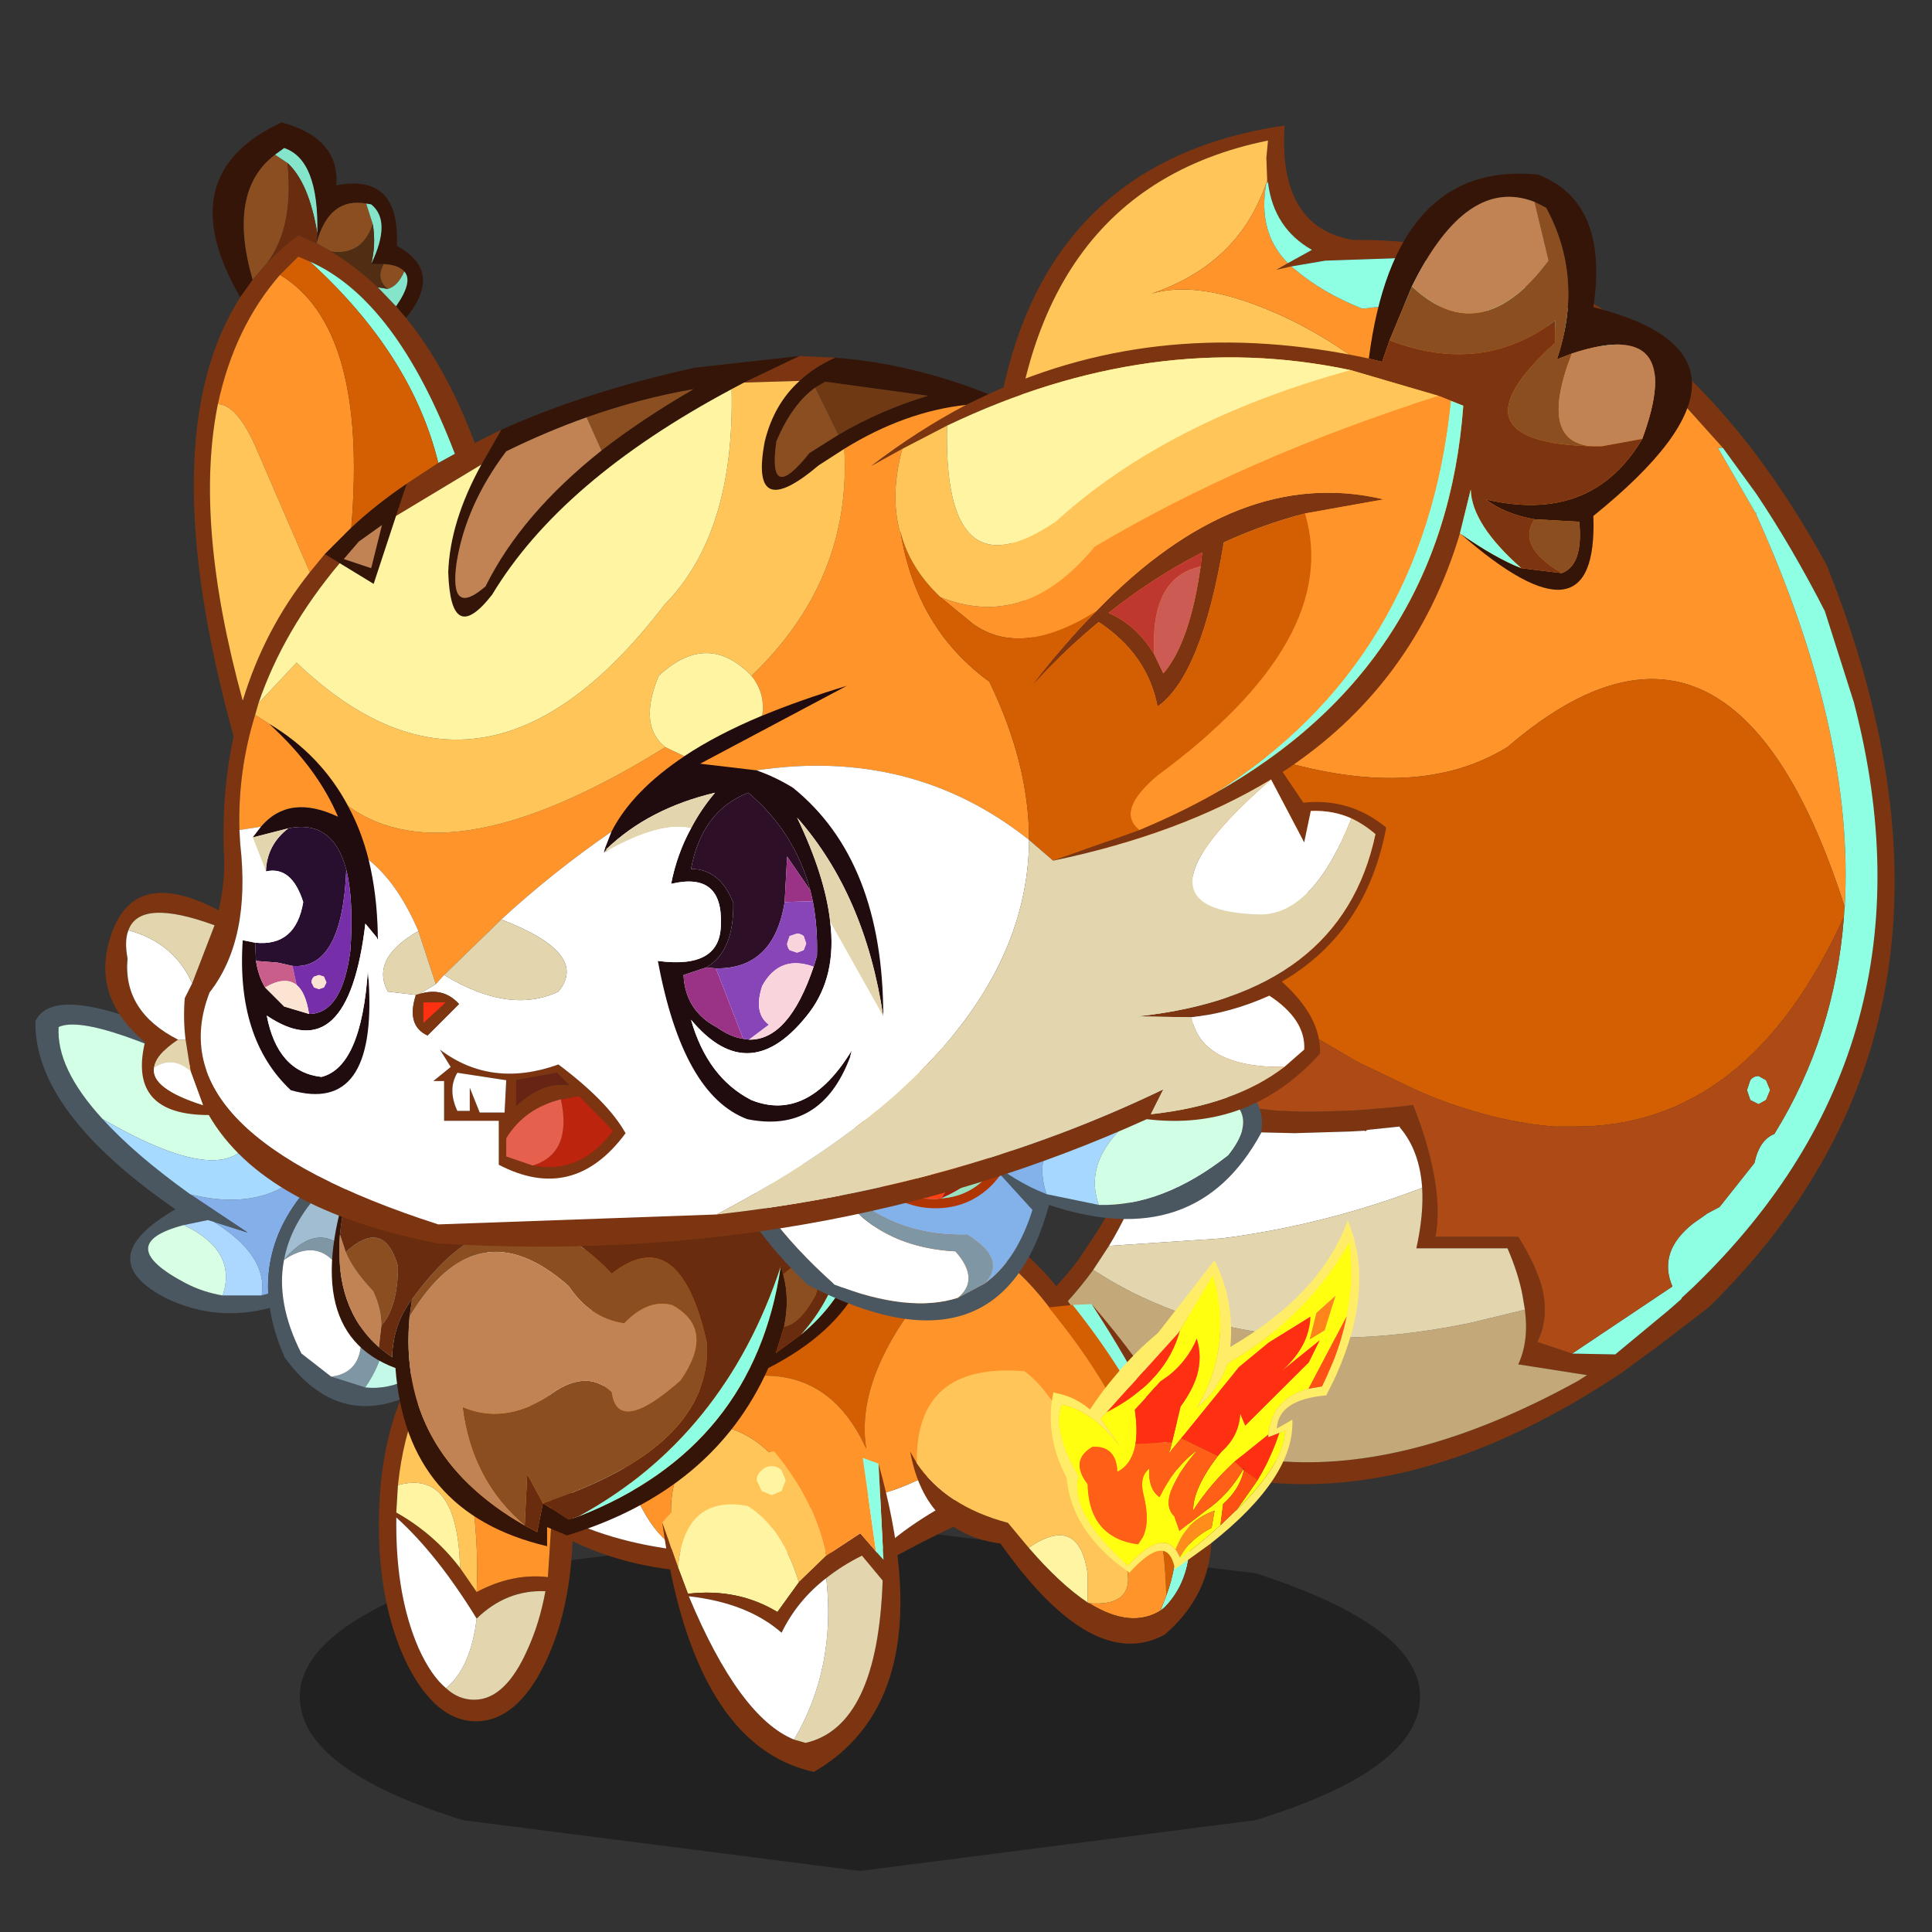 <svg xmlns:ffdec="https://www.free-decompiler.com/flash" xmlns:xlink="http://www.w3.org/1999/xlink" ffdec:objectType="frame" height="90" width="90" xmlns="http://www.w3.org/2000/svg"><rect width="100%" height="100%" fill="#333333" stroke="none"/><use ffdec:characterId="31" height="82.55" transform="matrix(1 0 0 1 .5 4.6)" width="88.65" xlink:href="#a"/><defs><g id="a" transform="translate(-.5 -4.6)"><use ffdec:characterId="1" height="7.15" transform="matrix(1.197 0 0 2.255 13.964 71.034)" width="43.6" xlink:href="#b"/><use ffdec:characterId="3" height="24.2" transform="translate(1.65 46.8) scale(.772)" width="28.5" xlink:href="#c"/><use ffdec:characterId="5" height="82" transform="translate(46.1 5.85) scale(.772)" width="54.6" xlink:href="#d"/><use ffdec:characterId="7" height="24.6" transform="translate(20.9 54.25) scale(.772)" width="41" xlink:href="#e"/><use ffdec:characterId="9" height="20.5" transform="translate(42.4 60.75) scale(.772)" width="18.2" xlink:href="#f"/><use ffdec:characterId="11" height="23.75" transform="translate(17.65 61.85) scale(.772)" width="11.7" xlink:href="#g"/><use ffdec:characterId="13" height="26.85" transform="translate(15.45 51.3) scale(.772)" width="32.7" xlink:href="#h"/><use ffdec:characterId="15" height="29.4" transform="translate(33.7 38.8) scale(.772)" width="37.4" xlink:href="#i"/><use ffdec:characterId="21" height="67.85" transform="translate(4.9 5.7) scale(.772)" width="95.75" xlink:href="#j"/><use ffdec:characterId="23" height="19.55" transform="translate(30.85 67.45) scale(.772)" width="14.35" xlink:href="#k"/><use ffdec:characterId="30" height="63.35" transform="translate(48.95 53.81) scale(.307)" width="47.8" xlink:href="#l"/></g><g id="m" fill-rule="evenodd"><path d="m10.75 13.1 2.05.65-3.45-2.3q5.95 1.45 8.4-3.65l1.45.8q-5.4 3.85-5.15 8.85l-.4.1q.4-2.4-2.9-4.45" fill="#85afe9"/><path d="M7.95 17.75q-4.7-2.4.5-5.4Q-.1 6.45 0 1q1.8-3.85 20 7.1l.5-.35Q32.95 5.65 26 21.3q-6.7 5.85-10.95 0-.7-1.55-.9-3-3.2.85-6.2-.55m1.4-6.3 3.45 2.3-2.05-.65-.35-.1-1.45.3q-4.35 1.15.1 3.5 1.05.55 2.25.75h2.35l.4-.1q-.25-5 5.15-8.85l-1.45-.8-4.35-2.3Q3.45.4 1.4 1.35q-.15 2.5 2.65 5.55Q6 9.05 9.35 11.45M15 15.4q-.5 2.6 1.05 5.65l1.8 1.4 2.05.65q2.8.3 5.5-2.95l1.05-2.4q1.8-5-.2-8.5-1.85-1.4-5-1-5.5 3.1-6.25 7.15" fill="#4a5760"/><path d="M10.75 13.1q3.3 2.05 2.9 4.45H11.3q.9-2.7-2.35-4.25l1.45-.3.35.1" fill="#acd8ff"/><path d="M11.3 17.55q-1.2-.2-2.25-.75-4.45-2.35-.1-3.5 3.25 1.55 2.35 4.25" fill="#d8ffe5"/><path d="M4.05 6.9Q1.25 3.85 1.4 1.35 3.45.4 13.4 5.5q.3 7-9.35 1.4" fill="#d2ffe5"/><path d="M17.75 7.8q-2.45 5.1-8.4 3.65Q6 9.05 4.05 6.9q9.65 5.6 9.35-1.4l4.35 2.3" fill="#a6daff"/><path d="M15 15.4q.75-4.05 6.25-7.15 3.15-.4 5 1 2 3.5.2 8.5-2.7 2.35-5.4 2.5.2-1.9-1.2-3.75-2.15-4.25-4.85-1.1" fill="#a0bdd1"/><path d="M17.85 22.45q2.35-.3 1.65-3.65-1.4-5.5-4.5-3.4 2.7-3.15 4.85 1.1 1.4 1.85 1.2 3.75-.15 1.4-1.15 2.85l-2.05-.65" fill="#7f96a5"/><path d="m17.85 22.45-1.8-1.4Q14.5 18 15 15.4q3.1-2.1 4.5 3.4.7 3.35-1.65 3.65" fill="#fff"/><path d="m26.45 17.75-1.05 2.4q-2.7 3.25-5.5 2.95 1-1.45 1.15-2.85 2.7-.15 5.4-2.5" fill="#c4f8e8"/></g><g id="n" fill-rule="evenodd"><path d="M17.8 0q-.4 6.1 4.1 6.9 14.35-.15 24.2 12.75 2.35 3.1 4.4 6.85 10.9 27.15-7.1 44.8l-3 2.3-2.25 1.65Q19.8 87.5 4.7 77.45L.5 73.3q2.9-2.3 4.85-4.85l.6-.9Q11.4 59.7 8.5 49.4l-.15-.5v-.05l-.1-.25-.25-.45q-4.3-9-6.55-17.7L.25 24.9 0 23.3Q.45 2.75 17.45.05L17.8 0m26.45 19.45L40.7 15.5Q33.45 8.4 24.65 8l-4.4.15-2.05.35-.9.2.7-.4 1.45-.8q-2.3-1.3-2.65-4.05l-.05-.15v-.05l-.05-1.3.1-1.05Q1.35 4.05 1.15 24.05l.2 1.15 1.35 6.05q1.15 4.1 2.75 8.25 1.5 3.75 3.45 7.6l.25.85V48l.05.15h.55l.7.3 1.25 1 3.05 9.65 1.3.2 1.35.15 1.4.05h1l1.75-.05.95-.05 2.25-.2.8-.1.2.5q1.7 4.6 1.15 7.45h5q1 1.6 1.4 2.95.5 1.9-.25 3.4l2.1.7 2.6.05 3.2-2.65.8-.7v-.05l.75-.7Q57.55 55.5 52.15 34.8l-1.75-5.5q-2-3.9-4.15-7.1l-2-2.75M10.55 46h.05v.1l-.05-.1m12.1 14.65-.9.05-3.35.1-2.1-.05-2.7-.35-3.4-10.35L10 52q.55 3.8.15 7.2-.6 4.55-2.95 8.4l-.95 1.45q-1.45 2-3.45 3.8 12.55 14 32.7 2.9l.55-.35-4.15-.65q.65-1.4.4-3.3l-.15-.9q-.25-1.3-.9-2.8h-5.5q.45-2.05.35-3.65-.15-2.25-1.35-3.65v-.05l-1.95.2-.15.05" fill="#7c3510"/><path d="M16.7 3.45q-.65 1.9-1.8 3.3-1.9 2.3-5.15 3.4 2.8-.85 7.25 1.05 4.45 1.85 9.25 6.3-6.65 7.1-14.45 8.4-5 .85-10.45-.7l-.2-1.15Q1.35 4.05 16.8.9l-.1 1.05.05 1.3v.05l-.05.15" fill="#ffc559"/><path d="m40.7 15.5 3.55 3.95h-.3l2.25 3.9h.05v.1q5.95 13.15 5.35 23.7-2.85-8.9-6.9-12.05-5.6-4.35-13.45 2.4-4.7 2.9-11.85 1.3-6.65-1.45-15.4-6.75l-1.3-.8-1.35-6.05q5.45 1.55 10.45.7 7.8-1.3 14.45-8.4-4.8-4.45-9.25-6.3-4.45-1.9-7.25-1.05 3.25-1.1 5.15-3.4 1.15-1.4 1.8-3.3-.55 3 1.3 4.85l-.7.4.9-.2.25.2q1.65 1.4 4.05 2.35 5.3-.7 10.45.85 3.9 1.15 7.75 3.6M16.8 3.45h-.1l.05-.15.05.15" fill="#ff942a"/><path d="m2.7 31.25 1.3.8q8.75 5.3 15.4 6.75 7.15 1.6 11.85-1.3 7.85-6.75 13.45-2.4 4.05 3.15 6.9 12.05l-.05.6Q45.75 60.5 35.2 60.4h-1.1q-3.4-.25-7.3-1.75l-.95-.4-3.65-1.75-3.75-2.2-2.95-1.95-2.2-1.65-1.6-1.25-1.25-1-.7-.3H9.2L9.15 48v-.05l-.25-.85q-1.95-3.85-3.45-7.6-1.6-4.15-2.75-8.25M10.55 46v.1h.05V46h-.05" fill="#d45f03"/><path d="M40.7 15.5q-3.85-2.45-7.75-3.6-5.15-1.55-10.45-.85-2.4-.95-4.05-2.35l-.25-.2 2.05-.35 4.4-.15q8.8.4 16.05 7.5M18 8.3q-1.85-1.85-1.3-4.85h.1q.35 2.75 2.65 4.05L18 8.3m33.6 38.85q.6-10.55-5.35-23.7v-.1h-.05l-2.25-3.9h.3l2 2.75q2.15 3.2 4.15 7.1l1.75 5.5q5.4 20.7-9.65 35.25l-.75.7v.05l-.8.7-3.2 2.65-2.6-.05 6.05-4.05q-.9-2.1 1.25-3.8l.85-.6.75-.4 2.1-2.65q.3-1.4 1.2-1.75 3.65-5.9 4.2-13.1l.05-.6M47.1 58.2l-.25.6-.45.25-.5-.25-.2-.6.2-.6q.2-.25.5-.25l.45.25.25.6" fill="#8effe3"/><path d="m35.15 74.1-2.1-.7q.75-1.5.25-3.4-.4-1.35-1.4-2.95h-5q.55-2.85-1.15-7.45l-.2-.5-.8.1-2.25.2-.95.05-1.75.05h-1l-1.4-.05-1.35-.15-1.3-.2-3.05-9.65 1.6 1.25 2.2 1.65 2.95 1.95 3.75 2.2 3.65 1.75.95.4q3.9 1.5 7.3 1.75h1.1q10.55.1 16.35-12.65-.55 7.2-4.2 13.1-.9.35-1.2 1.75l-2.1 2.65-.75.4-.85.6q-2.15 1.7-1.25 3.8l-6.05 4.05m-12.5-13.45.15-.05-.15.1v-.05M47.1 58.2l-.25-.6-.45-.25q-.3 0-.5.25l-.2.6.2.6.5.25.45-.25.25-.6" fill="#ae4a15"/><path d="M7.2 67.6q2.35-3.85 2.95-8.4.4-3.4-.15-7.2l.2-1.95 3.4 10.35 2.7.35 2.1.05 3.35-.1.9-.05v.05l.15-.1 1.95-.2v.05q1.2 1.4 1.35 3.65-5.9 2.25-12.1 3.05l-6.8.45" fill="#fff"/><path d="M32.3 71.45q.25 1.9-.4 3.3l4.15.65-.55.35q-20.15 11.1-32.7-2.9 2-1.8 3.45-3.8 9.2 6 22.75 3.2l3.3-.8" fill="#c3a879"/><path d="M26.1 64.1q.1 1.6-.35 3.65h5.5q.65 1.5.9 2.8l.15.9-3.3.8q-13.55 2.8-22.75-3.2l.95-1.45 6.8-.45q6.2-.8 12.1-3.05" fill="#e3d6ae"/></g><g id="o" fill-rule="evenodd"><path d="M19.95 0h3.4Q38.9 3.3 41 17.75q-8.25 2.55-15.4 6.65h-5.75l-1.75.15-2.4.05Q6.6 24.4 1 17.5l-.5-1.75q4.45 6.55 13.7 7.55l2.4.15 3.25-.05h6.1q3.95-3.8 13.7-6.75-.4-2.25-1.2-4.2-2.1-4.95-6.7-8.05-4.6-3.15-11.8-4.4" fill="#7c3510"/><path d="M19.95 0q7.2 1.25 11.8 4.4-7.45 7.25-6.55 12.75-3.8-8.35-15.2-.9-1.35-5.3-2.1-14.45Q12.55.15 19.95 0" fill="#d45f03"/><path d="M38.45 12.45q.8 1.95 1.2 4.2-9.75 2.95-13.7 6.75h-6.1l-3.25.05 5-2.65 2.25-1.15q2.4 2 14.6-7.2M14.2 23.3q-9.25-1-13.7-7.55Q-2.05 5.35 7.9 1.8q.75 9.15 2.1 14.45 1.5 5.6 3.7 6.85l.5.2" fill="#fff"/><path d="m16.6 23.45-2.4-.15-.5-.2q-1.2-5 2.65-7.35 3.35.7 5.25 5.05l-5 2.65" fill="#ffc559"/><path d="M31.75 4.4q4.6 3.1 6.7 8.05-12.2 9.2-14.6 7.2L21.6 20.8q-1.9-4.35-5.25-5.05-3.85 2.35-2.65 7.35-2.2-1.25-3.7-6.85 11.4-7.45 15.2.9-.9-5.5 6.55-12.75" fill="#ff942a"/></g><g id="p" fill-rule="evenodd"><path d="m15.1 18.5.35-.9Q18.1 10.5 9.8.05L10.95 0q8.95 13.7 4.4 18.3l-.25.2" fill="#8dfbe0"/><path d="M15.45 17.6q-.1-9.05-7.1-17.4L9.8.05q8.3 10.45 5.65 17.55" fill="#d45f03"/><path d="M.4 9.6 0 8.9Q-.3 1.45 8.35.2q7 8.35 7.1 17.4l-.35.9q-1.8 1.1-4.3-.45 4.8.35-.2-6.75-1.15-5.35-3.7-7.25Q.3 3.5.4 9.6" fill="#ff942a"/><path d="m0 8.9.4.7q1.75 2.6 5.5 3.6l1.25 1.5q1.9 2.2 3.55 3.3l.1.05q2.5 1.55 4.3.45l.25-.2q4.55-4.6-4.4-18.3 11.75 13.65 4.4 19.95-4.35 2.35-9.9-5.5Q.9 13.85 0 8.9" fill="#7c3510"/><path d="M.4 9.6Q.3 3.5 6.9 4.05q2.55 1.9 3.7 7.25 5 7.1.2 6.75l-.1-.05v-1.8q-.55-3.55-3.55-1.5L5.9 13.2q-3.75-1-5.5-3.6" fill="#ffc559"/><path d="M7.15 14.7q3-2.05 3.55 1.5V18q-1.65-1.1-3.55-3.3" fill="#fff4a2"/></g><g id="q" fill-rule="evenodd"><path d="M5.9 15.95q2.15-1.15 4.3-.9l.2-3.15q0-4.35-1.4-7.45-1.35-3.1-3.25-3.1-1.2 0-2.2 1.2-.6.7-1.15 1.9-.95 2.2-1.25 5.05l-.1 1.65q2.3 1.3 3.85 3.35l1 1.45m5.8-4.05q0 4.9-1.7 8.4-1.7 3.45-4.15 3.45-2.4 0-4.15-3.45Q0 16.8 0 11.9q0-4.95 1.7-8.45Q3.45 0 5.85 0 8.3 0 10 3.45q1.7 3.5 1.7 8.45m-5.8 5.65q-2.4-3.9-4.85-6.1v.45q0 4.35 1.35 7.45.75 1.65 1.65 2.4.75.7 1.7.7 1.9 0 3.25-3.1.7-1.55 1.05-3.45-2.35-.1-4.15 1.65" fill="#7c3510"/><path d="M3.55 2.55q1-1.2 2.2-1.2 1.9 0 3.25 3.1 1.4 3.1 1.4 7.45l-.2 3.15q-2.15-.25-4.3.9.3-6.7-2.35-13.4" fill="#ff942a"/><path d="M5.9 17.55q1.8-1.75 4.15-1.65Q9.7 17.8 9 19.35q-1.35 3.1-3.25 3.1-.95 0-1.7-.7 1.5-1.25 1.85-4.2" fill="#e3d6ae"/><path d="m5.9 15.95-1-1.45q-.15-6-3.75-5 .3-2.85 1.25-5.05.55-1.2 1.15-1.9 2.65 6.7 2.35 13.4" fill="#ffc559"/><path d="M4.05 21.75q-.9-.75-1.65-2.4-1.35-3.1-1.35-7.45v-.45q2.45 2.2 4.85 6.1-.35 2.95-1.85 4.2" fill="#fff"/><path d="M4.9 14.5q-1.55-2.05-3.85-3.35l.1-1.65q3.6-1 3.75 5" fill="#fff4a2"/></g><g id="r" fill-rule="evenodd"><path d="m31.6 3.85.6.3q2.25 7.8-5.85 11.95-3.3 7.4-12.15 10.1l-1.2-.5v1.15q-8.5-2-9.15-10.75-6.2-2.3-2.4-12.45Q.7 6.05.5 8.05q-.35 4.4 2.35 6.8l.8.6q.05-2 1.2-3.5L4.7 13q-.75 8.2 6.95 12.6l.75.4.35-1.75 1.55 1 .6-.2q10.6-4.15 12.2-15.1l.15.5q.4 1.5.05 3.15l-.5 1.6 1.5-1.1q4.8-3.95 3.3-10.25" fill="#351507"/><path d="m30.75 3.4.85.45q1.5 6.3-3.3 10.25 3.8-4.25 2.45-10.7M27.1 9.95q-1.6 10.95-12.2 15.1 8.8-4.8 12.2-15.1" fill="#8efee2"/><path d="M1.45 3.65Q17-3.55 30.75 3.4q1.35 6.45-2.45 10.7l-1.5 1.1.5-1.6q.95-.15 1.9-1.9 1.3-4-1.95-1.25l-.15-.5q-3.4 10.3-12.2 15.1l-.6.2-1.55-1L12.4 26l-.75-.4.15-3.1.95 1.75q10.2-3.35 9.9-9.65Q21 7.2 16.9 10.4q-6.2-6.55-12.05 1.55-1.15 1.5-1.2 3.5l-.8-.6.15-1.3q1-1.15 1-3.6Q3.15 7 .85 9.1L.5 8.05q.2-2 .95-4.4" fill="#692c0e"/><path d="M27.3 13.6q.35-1.65-.05-3.15Q30.5 7.7 29.2 11.7q-.95 1.75-1.9 1.9M4.7 13l.15-1.05q5.85-8.1 12.05-1.55 4.1-3.2 5.75 4.2.3 6.3-9.9 9.65l-.95-1.75-.15 3.1q-3.2-2.7-3.75-7.15 2.45 1.05 5.1-.6 2.3-1.8 3.9-.3.35 2.65 4.15-.7 2.15-3.1-.5-4.55-1.45-.4-2.9 1.1-2.05-.3-3.35-2.25Q8.75 6.25 4.7 13M.85 9.1Q3.15 7 4 9.95q0 2.45-1 3.6 0-1.05-.5-2.1Q1.3 10.2.85 9.1" fill="#8a4e20"/><path d="M11.65 25.6Q3.95 21.2 4.7 13q4.05-6.75 9.6-1.85 1.3 1.95 3.35 2.25 1.45-1.5 2.9-1.1 2.65 1.45.5 4.55-3.8 3.35-4.15.7-1.6-1.5-3.9.3-2.65 1.65-5.1.6.55 4.45 3.75 7.15m-8.8-10.75Q.15 12.45.5 8.05L.85 9.1q.45 1.1 1.65 2.35.5 1.05.5 2.1l-.15 1.3" fill="#c18354"/></g><g id="s" fill-rule="evenodd"><path d="M.05 17.95Q.5 13.9 7 11.1q4.75-.6 7.15 1.2Q26.6-1.25 36.95.15q2.55 5.1-9.8 13.95 5.85.55 5.3 4-3.95 7.3-12.8 4.35-2.95 10.85-14.6 4.8-5.45-5.3-5-9.3M15.3 11.6l-2.8 2.5 1-1.15q-5.05-2.2-10.15 1.5-4.45 3.25-.55 8.6 1.4 1.95 3.9 4.2 4.5 1.75 7.45.8l1.6-.85q1.95-1.4 2.9-4.45l-3-3.3q1.9 1.6 3.85 2.35l3.15.65q3.85.1 7.8-3 2.65-3.3-2.4-4.3l-1.4-.2q-2.7 1.55-5.55 2.5-3 1-6.1 1.3 6.2-2.5 10.6-5.3 3.2-2 5.5-4.2 3.95-3.8 5-8.1-7.05-1-18.7 8.65l-2.1 1.8" fill="#4a5760"/><path d="M25.6 13.45q-9.4 2.85-10.3-1.85l2.1-1.8q1.85 4.75 13.7-.55-2.3 2.2-5.5 4.2" fill="#b1e7ff"/><path d="M2.8 23.05q-3.9-5.35.55-8.6 5.1-3.7 10.15-1.5l-1 1.15 2.8-2.5q.9 4.7 10.3 1.85-4.4 2.8-10.6 5.3 3.1-.3 6.1-1.3-2.55 1.55-1.6 4.35-1.95-.75-3.85-2.35l3 3.3q-.95 3.05-2.9 4.45 1.4-1.5-1.05-2.95-5.35.15-8.65-4.15-3.8-.7-3.25 2.95" fill="#83b1e9"/><path d="M19.5 21.8q-.95-2.8 1.6-4.35 2.85-.95 5.55-2.5l1.4.2q-6.8 3.35-5.4 7.3l-3.15-.65" fill="#a5d7ff"/><path d="M28.05 15.15q5.05 1 2.4 4.3-3.95 3.1-7.8 3-1.4-3.95 5.4-7.3" fill="#d0ffe5"/><path d="M17.4 9.8Q29.05.15 36.1 1.15q-1.05 4.3-5 8.1-11.85 5.3-13.7.55" fill="#dfffe4"/><path d="M2.8 23.05q-.55-3.65 3.25-2.95Q8.4 24.95 14 25.25q1.5 1.7.15 2.8-2.95.95-7.45-.8-2.5-2.25-3.9-4.2" fill="#fff"/><path d="M6.05 20.1q3.3 4.3 8.65 4.15 2.45 1.45 1.05 2.95l-1.6.85q1.35-1.1-.15-2.8-5.6-.3-7.95-5.15" fill="#7f96a5"/><path d="m14.6 13.95-1.8-.4-1 .1-.65.2q-.75.3-1.4.95-1.25 1.25-1.25 3v.15q.05 1.65 1.25 2.9Q11 22.1 12.8 22.1l.35-.05q1.55-.1 2.65-1.2 1.25-1.3 1.25-3.05 0-1.75-1.25-3l-1.2-.85m-5.25.45q1.45-1.45 3.45-1.45t3.4 1.45q1.4 1.4 1.4 3.4t-1.4 3.45q-1.4 1.4-3.4 1.4t-3.45-1.4q-1.4-1.45-1.4-3.45t1.4-3.4" fill="#b03505"/><path d="m11.8 13.65 1-.1 1.8.4q4.15 5.65-1.45 8.1 3.3-5.1-1.35-8.4" fill="#a1200b"/><path d="m13.15 22.05-.35.05q-1.8 0-3.05-1.25-1.2-1.25-1.25-2.9.5 1.65 2.45 1.65H11l.35.15q.2 0 .4-.2l.05-.1q3.2-2.65-.65-5.6l.65-.2q4.65 3.3 1.35 8.4m-.7-1.7-.35-.15q-.2 0-.35.15l-.15.35.15.35.35.15.35-.15.15-.35-.15-.35" fill="#ff4012"/><path d="M8.5 17.95v-.15q0-1.75 1.25-3 .65-.65 1.4-.95 3.85 2.95.65 5.6l.1-.3-.15-.4q-.2-.15-.4-.15-.25 0-.4.15l-.2.4.2.4v.05Q9 19.6 8.5 17.95m2.8-.95-.3-1.1q-.3-.45-.75-.45-.4 0-.75.45-.3.45-.3 1.1 0 .7.3 1.15.35.45.75.45.45 0 .75-.45l.3-1.15m1.15 3.35.15.35-.15.35-.35.15-.35-.15-.15-.35.15-.35q.15-.15.35-.15l.35.15" fill="#ffe28c"/><path d="m11.3 17-.3 1.15q-.3.45-.75.45-.4 0-.75-.45-.3-.45-.3-1.15 0-.65.3-1.1.35-.45.75-.45.45 0 .75.45l.3 1.1m-.35 2.55-.2-.4.2-.4q.15-.15.4-.15.2 0 .4.15l.15.4-.1.3-.05.1q-.2.2-.4.2L11 19.6l-.05-.05" fill="#fff"/><path d="m14.6 13.95 1.2.85q1.25 1.25 1.25 3t-1.25 3.05q-1.1 1.1-2.65 1.2 5.6-2.45 1.45-8.1" fill="#9ae0bd"/></g><g id="t" fill-rule="evenodd"><path d="M44.05 14.2q4.6.35 9.25 2.2l-1.35.65q-3.7.4-7.35 2.65l-1.55 1q-4.2 3.55-3.25-1.45.55-2.25 2.1-3.65.9-.85 2.15-1.4m32.2.05Q77.8 2.3 86.45 3.15q4.3 1.65 3.35 8 11.9 3 0 12.6.3 8.35-8.05 1.05 2.15 1.5 3.7 2.1l2.45.3q1.3-.5 1.05-3.1l-2.7-.15q-1.75-.3-2.95-1.2 6.4 1.5 9.45-3.65 2.75-7.45-4.25-5.15l-.9.35q1.65-4.9-.65-9.15l-.7-.35q-4.1-1.6-7.4 5.1l-1.35 3.25-.45 1.3-.8-.2m-68.1-3.7Q3.85 3.15 10.65 0q3.5.95 3.3 3.8 3.85-.75 3.65 3.65 2.85 1.55.55 4.35l-.6-.7q1.05-1.5.5-2.1-.35-.4-1.25-.45h-.75q1.25-2.6 0-3.6l-.3-.05q-2.25-.4-3 2.4l.05-.6q.1-4.45-2-5.15l-.55.4Q7.35 4.15 8.9 9.5l-.75 1.05m15.75 8q5.1-2.3 11.7-3.75l6.3-.7-3.35 1.6-.75.4q-10.3 5.5-14.45 12.4-2.5 3.2-2.65-1.35.1-3.05 2-6.5l1.2-2.1m6.05 1.25q2.45-1.9 5.55-3.7-3.2.55-6.45 1.7-2.4.85-4.85 2.05-2.45 3.25-3 6.75-.45 3.3 1.75 1.4 2.15-4.35 7-8.2m12.9-3.8q-1.4 1-2.35 3.25-.55 3.9 2 .7l1.75-1.1q2.55-1.5 5.4-2.35l-6.2-.85-.6.35M18.2 21.8l-.65 1.95-1.35 4.1-2.05-1.25-.9-.55 1.6-1.6q1.5-1.4 3.35-2.65m-3.8 4.55 1.65.55.65-2.6-1.4 1-.9 1.05" fill="#351507"/><path d="M29.05 17.8q3.25-1.15 6.45-1.7-3.1 1.8-5.55 3.7l-.9-2m15.2 1.05-1.75 1.1q-2.55 3.2-2-.7.95-2.25 2.35-3.25l1.4 2.85M16.8 8.55q.9.05 1.25.45-.4.9-1 1.05-.75-.6-.25-1.5M15.75 4.9l.4 1.25q-.65 1.9-2.5 1.65l-.9-.5q.75-2.8 3-2.4M9.8 8.45l-.05.05-.85 1q-1.55-5.35 1.35-7.55l.75.5q.4 3.85-1.2 6m78.7 5.5q-2.1 5.45 1.35 5.6-9.05-.2-2.35-6.25v-1.35q-4.4 3.35-10 1.2l1.35-3.25Q83 13.8 87.1 8.35l-.85-3.55.7.35q2.3 4.25.65 9.15l.9-.35m-2.25 10 2.7.15q.25 2.6-1.05 3.1-2.75-1.6-1.65-3.25" fill="#8a4e20"/><path d="m29.05 17.8.9 2q-4.85 3.85-7 8.2-2.2 1.9-1.75-1.4.55-3.5 3-6.75 2.45-1.2 4.85-2.05M14.4 26.35l.9-1.05 1.4-1-.65 2.6-1.65-.55m78.35-7.25-2.45.45h-.45q-3.45-.15-1.35-5.6 7-2.3 4.25 5.15m-6.5-14.3.85 3.55Q83 13.8 78.85 9.9q3.3-6.7 7.4-5.1" fill="#c18354"/><path d="m41.9 14.1 2.15.1q-1.25.55-2.15 1.4l-3.35.1 3.35-1.6m11.4 2.3q10.45-4.85 22.95-2.15l.8.2.45-1.3q5.6 2.15 10-1.2v1.35q-6.7 6.05 2.35 6.25h.45l2.45-.45q-3.05 5.15-9.45 3.65 1.2.9 2.95 1.2-1.1 1.65 1.65 3.25l-2.45-.3q-3-2.65-3.05-4.75l-.65 2.65Q79 34 71.05 39.2l1.25 1.85q2.8-.3 5 1.5-1.2 6.35-6.3 9.3 2.4 2.15 2.3 4.35-4.25 4.7-10.45 3.95-19.7 8.9-42.75 7.5Q9.55 65.6 6.25 59.9q-4.9 0-3.85-4.4-3.3-2.75-2.05-6.45 1.4-4.2 6.5-1.5.45-2.05.3-3.65-.1-3.65.6-6.85-5-18.05.4-26.5L8.9 9.5l.85-1 .05-.05q.85-.9 1.85-1.65l1.1.5.9.5q1.5.9 2.8 2.15l1.1 1.15.6.7q2.45 3 4.15 7.55l1.6-.8-1.2 2.1-5.15 3.1.65-1.95 1.9-1.25 1-.55q-3.55-9.3-8.75-11.6l-.7-.3-1.1 1.1Q7.8 12.35 6.8 17q-1.45 7.15 1.5 17.9 1.3-4.3 4.05-7.75l.9-1.1.9.55q-3.4 4.05-4.9 8.45l-.2.7Q8 39.15 8.1 42.7l.05.85Q8.8 49.3 6.3 52.5 3 61 20.1 66.5l16.8-.6q14.7-1.65 26.95-7.55l-.75 1.5q5.05-.55 8.05-2.85l1.2-1.05q.1-1.8-2.1-3.25-2.35 1.05-4.7 1.3l-3.3-.05q12.35-1.3 14.4-11-.7-.6-1.45-.95-1.1-.5-2.45-.45l-.4 1.9-2-3.8q-5.45 3.3-13.15 4.9l5.2-1.85q2.4-1 4.45-2.15 13.95-7.8 15.1-23.45l-.75-.3-.75-.3-5.3-1.55q-12-2.55-24.35 3.35l-2.7 1.4-1.9 1.05q2.8-2.15 5.75-3.7l1.35-.65M5.25 51.95l1.35-3.5q-4.5-1.65-5.2.3-.25.65-.05 1.7-.3 3.2 3.05 4.9-1.35.9-1.45 1.7-.2 1.25 2.95 2.25l-.75-2.05-.3-1.9q-.15-1.2-.05-2.5l.45-.9m14.95 4q3.1 2.35 7.15.9 3 2.25 4.05 4.15-3.15 4.25-7.65 1.9v-2.65h-3.3v-2.4h-.65l1.05-.85-.65-1.05m2.4 3.8h1.5l.1-1.95-2.95-.45q-.6 1 0 2.3H22v-1.4l.6 1.5m2.2-.4q1.6-1.5 3.2-1.25l-.75-.75-2.45.45v1.55m1 3.6q2.9.55 4.85-2.1l-2.05-2.1-1.1.2q-2.2.55-3.3 2.35v1.1l1.6.55m34-33.45q8.55-8.85 17.35-6.75l-4.75.85q-2.5.65-4.9 1.75-1.35 8.05-4 9.9-.6-3.15-3.55-5.1-2.05 1.7-3.95 3.75 1.9-2.5 3.8-4.4m6.3-2.7.1-.85q-2.95 1.5-5.65 3.65 1.7.75 2.75 2.5l.55 1.15q1.6-1.85 2.25-6.45" fill="#7c3510"/><path d="M12.35 8.4q5.2 2.3 8.75 11.6l-1 .55Q18.5 14 12.35 8.4m54.5 32.15Q79.6 32.6 81.2 16.8l.75.3q-1.15 15.65-15.1 23.45m18.6-13.65q-1.55-.6-3.7-2.1l.65-2.65q.05 2.1 3.05 4.75" fill="#8effe3"/><path d="m9.05 35.75.85.55q3.1 1.85 4.75 4.95 6.2 4.5 19.15-3.55l1.15.55q1.95-1.3 4.7-2.45.2-1.35-.65-2.4 6.05-5.8 5.6-13.7 3.65-2.25 7.35-2.65-2.95 1.55-5.75 3.7l1.9-1.05q-.75 2.75-.15 5l.05.05q.95 5.8 5.35 9 2.4 4.95 2.4 9.55-7.05-5.6-16.45-4.2l-8.75 3.7Q27 45.25 23.9 48.1l-3.45 3.35-.5.55-1.05-3.2q-1.25-2.9-3-4.3l-2.1-2.7q-2.75-1.2-4.4.7l-1.3.2q-.1-3.55.95-6.95m41.35-7.1q5.15 2.05 9.3-3.05 9.1-5.4 20.75-9.1l.75.3q-1.6 15.8-14.35 23.75-2.05 1.15-4.45 2.15-1.45-1.15 1.1-3.3 11.15-8.2 8.9-15.8l4.75-.85q-8.8-2.1-17.35 6.75-4.55 2.85-7.45.75l-1.95-1.6m-35.55-4.2-1.6 1.6-.9 1.1-3.2-7.4Q8 17.05 6.8 17q1-4.65 3.75-7.8 5.3 3.2 4.3 15.25" fill="#ff942a"/><path d="m15.75 4.9.3.05q1.25 1 0 3.6.3-1.15.1-2.4l-.4-1.25m2.3 4.1q.55.6-.5 2.1l-1.1-1.15.6.1q.6-.15 1-1.05M12.8 6.7q-.5-3.05-1.8-4.25l-.75-.5.55-.4q2.1.7 2 5.15" fill="#84e5cb"/><path d="M16.05 8.55h.75q-.5.9.25 1.5l-.6-.1q-1.3-1.25-2.8-2.15 1.85.25 2.5-1.65.2 1.25-.1 2.4" fill="#502d13"/><path d="m12.75 7.3-1.1-.5q-1 .75-1.85 1.65 1.6-2.15 1.2-6 1.3 1.2 1.8 4.25l-.05.6" fill="#692c0e"/><path d="M48 24.75q.55 2.15 2.4 3.9l1.95 1.6q2.9 2.1 7.45-.75-1.9 1.9-3.8 4.4 1.9-2.05 3.95-3.75 2.95 1.95 3.55 5.1 2.65-1.85 4-9.9 2.4-1.1 4.9-1.75 2.25 7.6-8.9 15.8-2.55 2.15-1.1 3.3l-5.2 1.85-1.45-1.25q0-4.6-2.4-9.55-4.4-3.2-5.35-9M10.55 9.2l1.1-1.1.7.3Q18.5 14 20.1 20.55l-1.9 1.25q-1.85 1.25-3.35 2.65 1-12.05-4.3-15.25" fill="#d45f03"/><path d="m38.55 15.7 3.35-.1q-1.55 1.4-2.1 3.65-.95 5 3.25 1.45l1.55-1q.45 7.9-5.6 13.7-2.65-2.75-5.6 0-1.25 3 .4 4.3-12.95 8.05-19.15 3.55Q13 38.15 9.9 36.3l-.85-.55.2-.7 2.3-2.45q11.3 10.8 22.2-3.5 4.25-4.3 4.05-13l.75-.4M48 24.75l-.05-.05q-.6-2.25.15-5l2.7-1.4q-.25 10.4 6.55 5.8 6.7-6.1 17.8-9.15l5.3 1.55Q68.8 20.2 59.7 25.6q-4.15 5.1-9.3 3.05-1.85-1.75-2.4-3.9M6.8 17q1.2.05 2.35 2.75l3.2 7.4Q9.6 30.6 8.3 34.9 5.35 24.15 6.8 17" fill="#ffc559"/><path d="M37.8 16.1q.2 8.7-4.05 13-10.9 14.3-22.2 3.5l-2.3 2.45q1.5-4.4 4.9-8.45l2.05 1.25 1.35-4.1 5.15-3.1q-1.9 3.45-2 6.5.15 4.55 2.65 1.35 4.15-6.9 14.45-12.4m-4 21.6q-1.65-1.3-.4-4.3 2.95-2.75 5.6 0 .85 1.05.65 2.4-2.75 1.15-4.7 2.45l-1.15-.55m41.35-22.75Q64.05 18 57.35 24.1q-6.8 4.6-6.55-5.8 12.35-5.9 24.35-3.35" fill="#fff4a2"/><path d="M44.25 18.85 42.85 16l.6-.35 6.2.85q-2.85.85-5.4 2.35" fill="#6f3a13"/><path d="m16.4 49.2.05.1v-.35l-.05.25m-8.3-6.5 1.3-.2q1.65-1.9 4.4-.7l2.1 2.7q1.75 1.4 3 4.3-2.9 1.65-1.85 3.65l1.7.2q-.6 1.85.7 2.45l1.9-1.9q-.95-1.05-2.4-.6l1-.6.5-.55q3.95 2.4 6.9 1 1.9-2.3-3.45-4.35 3.1-2.85 6.65-5.3l8.75-3.7q9.4-1.4 16.45 4.2-.1 12.7-18.85 22.6l-16.8.6Q3 61 6.3 52.5q2.5-3.2 1.85-8.95l-.05-.85m22 1.35.2-.1-.05-.1-.05-.15-.1.35m-24.85 7.9-.45.9q-.1 1.3.05 2.5H4.4q-3.35-1.7-3.05-4.9-.2-1.05.05-1.7 2.75.75 3.85 3.2m-.1 5.3.75 2.05q-3.15-1-2.95-2.25 1.1-.75 2.2.2m15.05-1.3.65 1.05-1.05.85h.65v2.4h3.3v2.65q4.5 2.35 7.65-1.9-1.05-1.9-4.05-4.15-4.05 1.45-7.15-.9m2.4 3.8-.6-1.5v1.4h-.75q-.6-1.3 0-2.3l2.95.45-.1 1.95h-1.5M75.2 42q-2.25 5.7-5.4 5.8-8.65-.15.55-8.15l2 3.8.4-1.9q1.35-.05 2.45.45m-9.65 12q2.35-.25 4.7-1.3 2.2 1.45 2.1 3.25L71.15 57q-5 .05-5.6-3" fill="#fff"/><path d="M63.3 32.1q-1.05-1.75-2.75-2.5 2.7-2.15 5.65-3.65l-.1.85q-3.05.65-2.8 5.3" fill="#be382f"/><path d="M63.3 32.1q-.25-4.65 2.8-5.3-.65 4.6-2.25 6.45l-.55-1.15" fill="#cc5b53"/><path d="M36.9 65.9Q55.65 56 55.75 43.3l1.45 1.25q7.7-1.6 13.15-4.9-9.2 8-.55 8.15 3.15-.1 5.4-5.8.75.35 1.45.95-2.05 9.7-14.4 11l3.3.05q.6 3.05 5.6 3-3 2.3-8.05 2.85l.75-1.5Q51.6 64.25 36.9 65.9m-13-17.8q5.35 2.05 3.45 4.35-2.95 1.4-6.9-1l3.45-3.35M19.95 52l-1 .6-.2.05-1.7-.2q-1.05-2 1.85-3.65l1.05 3.2m10.3-8.15.05.1-.2.1.15-.2M1.4 48.75q.7-1.95 5.2-.3l-1.35 3.5q-1.1-2.45-3.85-3.2m3.45 6.6.3 1.9q-1.1-.95-2.2-.2.1-.8 1.45-1.7h.45" fill="#e3d6ae"/><path d="m16.4 49.2.05-.25v.35l-.05-.1m13.85-5.35-.15.2.1-.35.05.15" fill="#200b0f"/><path d="M25.8 62.95q2.4-.75 1.7-4l1.1-.2 2.05 2.1q-1.95 2.65-4.85 2.1" fill="#bc240d"/><path d="M24.8 59.35V57.8l2.45-.45.75.75q-1.6-.25-3.2 1.25" fill="#672313"/><path d="M27.5 58.95q.7 3.25-1.7 4l-1.6-.55v-1.1q1.1-1.8 3.3-2.35" fill="#e5614d"/><path d="M18.95 52.6q1.45-.45 2.4.6l-1.9 1.9q-1.3-.6-.7-2.45l.2-.05m.25 1.75 1.35-1.25H19.2v1.25" fill="#7e3611"/><path d="M19.2 54.35V53.1h1.35l-1.35 1.25" fill="#fd3012"/><path d="m30.25 43.85-.05-.15.35-.9q1.25-2.45 4.4-4.55 1.95-1.3 4.7-2.45 2.3-.95 5.1-1.8l-8.85 4.7 3.4.4q1.15.4 2.2 1.05 5.45 4.4 5.45 13.8-1.1-7.35-5.2-12 1.7 3.55 2 6.3.4 3.25-1.25 5.45-3.6 4.7-7.15.45 1 3.5 3.65 4.85 3.4 1.35 6.05-3l-.1.4q-1.75 4.65-6.2 3.75-3.9-1.45-5.4-9.55 3.75.5 3.8-2.15.15-3.25-3-2.5.35-1.8 1.2-3.35.6-1.15 1.45-2.15-4 .95-6.55 3.4m12.3 2.5q-.95-3.55-3.75-5.9-2.8 1.1-3.45 4.6 1.75 0 2.55 2.05.05 2.95-1.65 3.9l-1.35.45q.1 2.15 2 3.15.85.6 1.6.7l.35.05q2.4.05 3.9-4.4l.2-.65q.05-1.75-.25-3.3l-.15-.65" fill="#200b0f"/><path d="M36.25 51q1.7-.95 1.65-3.9-.8-2.05-2.55-2.05.65-3.5 3.45-4.6 2.8 2.35 3.75 5.9l-1.4-2.05-.15 2.75q-.65 4.05-4.15 4l-.6-.05" fill="#2d0f27"/><path d="m42.55 46.35.15.65-1.7.05.15-2.75 1.4 2.05M38.5 55.3q-.75-.1-1.6-.7-1.9-1-2-3.15l1.35-.45.6.05 1.65 4.25" fill="#9a3386"/><path d="M42.7 47q.3 1.55.25 3.3l-.2.65q-2.05-.75-3.1 1.15-.55 1.65.4 2.35l-1.2.9-.35-.05-1.65-4.25q3.5.05 4.15-4l1.7-.05m-.55 2.95.15-.4-.15-.45q-.2-.15-.4-.15l-.45.15-.15.45q0 .2.15.4l.45.15.4-.15" fill="#8845b8"/><path d="M42.75 50.95q-1.5 4.45-3.9 4.4l1.2-.9q-.95-.7-.4-2.35 1.05-1.9 3.1-1.15m-.6-1-.4.15-.45-.15q-.15-.2-.15-.4l.15-.45.45-.15q.2 0 .4.15l.15.45-.15.4" fill="#fad4dd"/><path d="m30.3 43.95-.05-.1q2.55-2.45 6.55-3.4-.85 1-1.45 2.15-1.8-.45-5.05 1.35m16.65 10-3.2-5.7q-.3-2.75-2-6.3 4.1 4.65 5.2 12" fill="#e3d6ae"/><path d="m46.95 53.95-2 2.45.1-.4Q42.4 60.35 39 59q-2.65-1.35-3.65-4.85 3.55 4.25 7.15-.45 1.65-2.2 1.25-5.45l3.2 5.7m-13.6-3.35-3.05-6.65q3.25-1.8 5.05-1.35-.85 1.55-1.2 3.35 3.15-.75 3 2.5-.05 2.65-3.8 2.15" fill="#fff"/><path d="m8.9 43.15.5-.65q1.7-2 4.65-.6-1.25-2.95-4.15-5.6 3.1 1.85 4.75 4.95.8 1.45 1.25 3.25.5 2.05.55 4.45l-.05.25-.7-.85q-1.05 8.85-5.95 5.55.65 3.4 3.3 3.7 2.4-.6 2.8-6.4l.05.6q.5 8.1-4.7 6.6-3.3-3.1-2.9-9.05l.75.15.05 1.1q.15.95.55 1.6l1.15 1.15 1.5.45q2 0 2.5-3.85.2-3.05-.25-4.85-.8-3.05-3.5-2.5l-2.15.55" fill="#200b0f"/><path d="M11.05 42.6q2.7-.55 3.5 2.5-.25 6.05-3.25 5.8l-.9-.2-1.3-.1-.05-1.1q2.45.25 2.9-2.45-.7-2.2-2.25-1.85.05-1.6 1.35-2.6" fill="#280e2f"/><path d="m8.9 43.15 2.15-.55q-1.3 1-1.35 2.6l-.8-2.05" fill="#e3d6ae"/><path d="M9.65 52.2q-.4-.65-.55-1.6l1.3.1.9.2.25 1.15q-.7-.55-1.9.15" fill="#ca5e8b"/><path d="M14.55 45.1q.45 1.8.25 4.85-.5 3.85-2.5 3.85-.2-1.3-.75-1.75l-.25-1.15q3 .25 3.25-5.8m-1.95 6.45q-.15.15-.15.35l.15.3.3.1.3-.1.15-.3-.15-.35-.3-.1-.3.1" fill="#762ea9"/><path d="m12.3 53.8-1.5-.45-1.15-1.15q1.2-.7 1.9-.15.55.45.75 1.75m.3-2.25.3-.1.3.1.15.35-.15.3-.3.1-.3-.1-.15-.3q0-.2.15-.35" fill="#fce4d2"/><path d="m9.05 49.5-.75-.15.6-6.2.8 2.05q1.55-.35 2.25 1.85-.45 2.7-2.9 2.45m6.85 2.3-.05-.6q-.4 5.8-2.8 6.4-2.65-.3-3.3-3.7 4.9 3.3 5.95-5.55l.7.85-.5 2.6" fill="#fff"/></g><g id="u" fill-rule="evenodd"><path d="M0 4.5Q3.1.9 6.75.2 9.2 3.1 9.9 6.5L8.25 8.1Q7.2 4.75 5.15 3.5q-3.8-.7-4.2 3.7L0 4.5m7.45-2.55-.25-.6q-.25-.25-.6-.25t-.6.25q-.3.25-.3.6l.3.65.6.25.6-.25.25-.65" fill="#ffc559"/><path d="m7.45 1.95-.25.65-.6.25L6 2.6l-.3-.65q0-.35.3-.6.25-.25.6-.25t.6.25l.25.6m.8 6.15-1.3 1.8q-2.4-1.45-5.4-1.1l-.6-1.6q.4-4.4 4.2-3.7 2.05 1.25 3.1 4.6" fill="#fff4a2"/><path d="M13.05.95Q17 15 9.15 19.55 1.85 17.95 0 4.5l.95 2.7.6 1.6q3-.35 5.4 1.1l1.3-1.8L9.9 6.5l2.05-1.35.95 1.1.45.5-.3-5.8M7.95 17.6l.7.2Q13 16.8 13.3 8l-1.25-1.5q-1.2.6-2.15 1.35-1.75 1.35-2.7 3.3-2.05-1.8-5.6-2.2 3.05 7.3 6.35 8.65" fill="#7c3510"/><path d="M6.75.2Q9.3-.35 12.1.6l.8 5.65-.95-1.1L9.9 6.5Q9.2 3.1 6.75.2" fill="#ff942a"/><path d="M9.9 7.85q.95-.75 2.15-1.35L13.3 8q-.3 8.8-4.65 9.8l-.7-.2q2.55-4.3 1.95-9.75" fill="#e3d6ae"/><path d="m12.1.6.95.35.3 5.8-.45-.5L12.1.6" fill="#8effe3"/><path d="M7.95 17.6q-3.3-1.35-6.35-8.65 3.55.4 5.6 2.2.95-1.95 2.7-3.3.6 5.45-1.95 9.75" fill="#fff"/></g><g id="v" fill-rule="evenodd"><path d="m43.3 23.5-.35.75-1.15 2.3q-7.3.65-7.5 5.05l2.35-1.35q.4 8.7-12.4 18.8l-5.4 3.9q-1.1-5.9-6.9.5Q8.35 51 6.1 48.1 2.85 44 2.4 39.05l-.4-.8Q-.9 32.2.4 26.1l1.6.4q2.2.7 3.95 2.2 1.8-2.75 3.9-5.2 2.9-3.5 6.4-6.4l8.6-11.05q1.1 2.25 1.75 4.6 1.05 4.1.65 8.55 6.7-3.9 11.1-8.55Q43 5.7 45.05 0q4.25 10.05-1.75 23.5m1.6-8.95q1.15-5.7.4-11.25-2.2 3.95-5.1 7.35-5.45 6.45-13.3 11.05l-.8 1.8q-1.55 3.05-3.95 4.95 1.45-2.45 2.3-4.95 2.1-6.2.75-12.85l-.6-2.35-5 8.4-.25.4-10.85 12-.9 1 2.95 4.25Q6.4 29.05 2 28.05L1.7 28q-1.05 2.4.3 6.2.75 2.1 2.2 4.6-1 4.05 3.3 9.3 1.7 2.05 4.2 4.3 4.95-5.4 7.25-2.45l.65 1.2.1.15 3.95-3.2 2.1-1.85L28.1 44h.05q7.3-7.2 7.4-12.1l-.85.35-1.7.65v-.4q.55-5.5 6.1-6.95l2.05-.35.8-1.7 1-2.35q1.3-3.35 1.95-6.6" fill="#ffed68"/><path d="m43.2 11.45-2.9 2.6-1 4 2.25-1.35 1.65-5.25M19.6 16.7l5-8.4.6 2.35q1.35 6.65-.75 12.85-.85 2.5-2.3 4.95 2.4-1.9 3.95-4.95l.8-1.8q7.85-4.6 13.3-11.05 2.9-3.4 5.1-7.35.75 5.55-.4 11.25l-5.8 11Q33.55 27 33 32.5l-5.1 4.1q-3.8 3.5-6.3 7.45-.05-3.3 3.75-8.3l.5-.6q2.7-2.35 2.9-5.8l.75 1.8 9.65-9.6 1.65-3.35-5.65 4.55q4.1-3.7 4.25-8.15l-6.35 3.95-4.55 3.75-.95 1.2-7.75 9.55-1.8 2.2.4-1.6 1.3-5.4q1.8-2.45 2.5-4.75.8-2.85-.05-5.55-1.35 3.25-4.2 5.55l-1.35.95-3.85 4.3q.45 3.05.1 5.2-.55 3.1-2.75 4.2-.15-3.95-3.75-3.8-3.55 2.05-.75 5.7.1 5.9 4.15 8.05 1.5.8 3.5 1.05l.7-1.05q1.15-2.3.15-6.35-.75-2.8.85-4.1-.2 3.1 1.55 4.35 2.25-4.6 5.75-7.15-6.3 7.45-3.5 10.05l.75 2.25 4-3.1q3.4-2.3 5.7-6.25l.1.1q-.6 2.85-3.15 5.15l-.4 3.2-2.1 1.85-3.95 3.2-.1-.15q.95-1.75 2.55-3.05 1-.8 2.25-1.45l.45-2.6q-3.4 1.2-5.05 4.05-.5.85-.85 1.85-2.3-2.95-7.25 2.45-2.5-2.25-4.2-4.3-4.3-5.25-3.3-9.3-1.45-2.5-2.2-4.6-1.35-3.8-.3-6.2l.3.05q4.4 1 8.55 6.3L7.6 30.1l.9-1q4.65-2.4 7.45-5.6 2.65-3.05 3.65-6.8" fill="#ffff0f"/><path d="m43.2 11.45-1.65 5.25-2.25 1.35 1-4 2.9-2.6" fill="#ff851a"/><path d="M44.9 14.55q-.65 3.25-1.95 6.6l-1 2.35-.8 1.7-2.05.35 5.8-11" fill="#ff5015"/><path d="M33 32.5v.4l1.7-.65q-1.2 3.7-3.3 7.15l-2.1-1.5.1-.4-.2.3-1.3-1.2 5.1-4.1M8.5 29.1l10.85-12 .25-.4q-1 3.75-3.65 6.8-2.8 3.2-7.45 5.6m4.35 4.85q.35-2.15-.1-5.2l3.85-4.3 1.35-.95q2.85-2.3 4.2-5.55.85 2.7.05 5.55-.7 2.3-2.5 4.75l-1.3 5.4-5.55.3m6.95-.9 7.75-9.55.95-1.2 4.55-3.75 6.35-3.95q-.15 4.45-4.25 8.15l5.65-4.55-1.65 3.35-9.65 9.6-.75-1.8q-.2 3.45-2.9 5.8l-.5.6-5.55-2.7" fill="#ff3012"/><path d="m12.85 33.95 5.55-.3-.4 1.6 1.8-2.2 5.55 2.7q-3.8 5-3.75 8.3 2.5-3.95 6.3-7.45l1.3 1.2q-2.3 3.95-5.7 6.25l-4 3.1-.75-2.25q-2.8-2.6 3.5-10.05-3.5 2.55-5.75 7.15-1.75-1.25-1.55-4.35-1.6 1.3-.85 4.1 1 4.05-.15 6.35l-.7 1.05q-2-.25-3.5-1.05-4.05-2.15-4.15-8.05-2.8-3.65.75-5.7 3.6-.15 3.75 3.8 2.2-1.1 2.75-4.2" fill="#ff5f16"/><path d="m34.7 32.25.85-.35q-.1 4.9-7.4 12.1l3.25-4.6q2.1-3.45 3.3-7.15" fill="#ffff10"/><path d="M28.15 44h-.05l-2.35 2.25.4-3.2q2.55-2.3 3.15-5.15l2.1 1.5-3.25 4.6" fill="#ff5014"/><path d="m19.6 51.15-.65-1.2q.35-1 .85-1.85 1.65-2.85 5.05-4.05l-.45 2.6q-1.25.65-2.25 1.45-1.6 1.3-2.55 3.05" fill="#ff8d1b"/></g><use ffdec:characterId="2" height="24.2" width="28.5" xlink:href="#m" id="c"/><use ffdec:characterId="4" height="82" width="54.6" xlink:href="#n" id="d"/><use ffdec:characterId="6" height="24.6" width="41" xlink:href="#o" id="e"/><use ffdec:characterId="8" height="20.5" width="18.2" xlink:href="#p" id="f"/><use ffdec:characterId="10" height="23.75" width="11.7" xlink:href="#q" id="g"/><use ffdec:characterId="12" height="26.85" width="32.7" xlink:href="#r" id="h"/><use ffdec:characterId="14" height="29.4" width="37.4" xlink:href="#s" id="i"/><use ffdec:characterId="16" height="67.85" width="95.75" xlink:href="#t" id="j"/><use ffdec:characterId="22" height="19.55" width="14.35" xlink:href="#u" id="k"/><use ffdec:characterId="24" height="53.45" transform="translate(0 9.9)" width="46.8" xlink:href="#v" id="l"/><path d="M16.2-2.2q6.4 1.1 6.4 2.55 0 1.5-6.4 2.55L.8 3.95-14.65 2.9Q-21 1.85-21 .35q0-1.45 6.35-2.55L.8-3.2l15.4 1" fill-opacity=".349" fill-rule="evenodd" transform="translate(21 3.2)" id="b"/></defs></svg>
